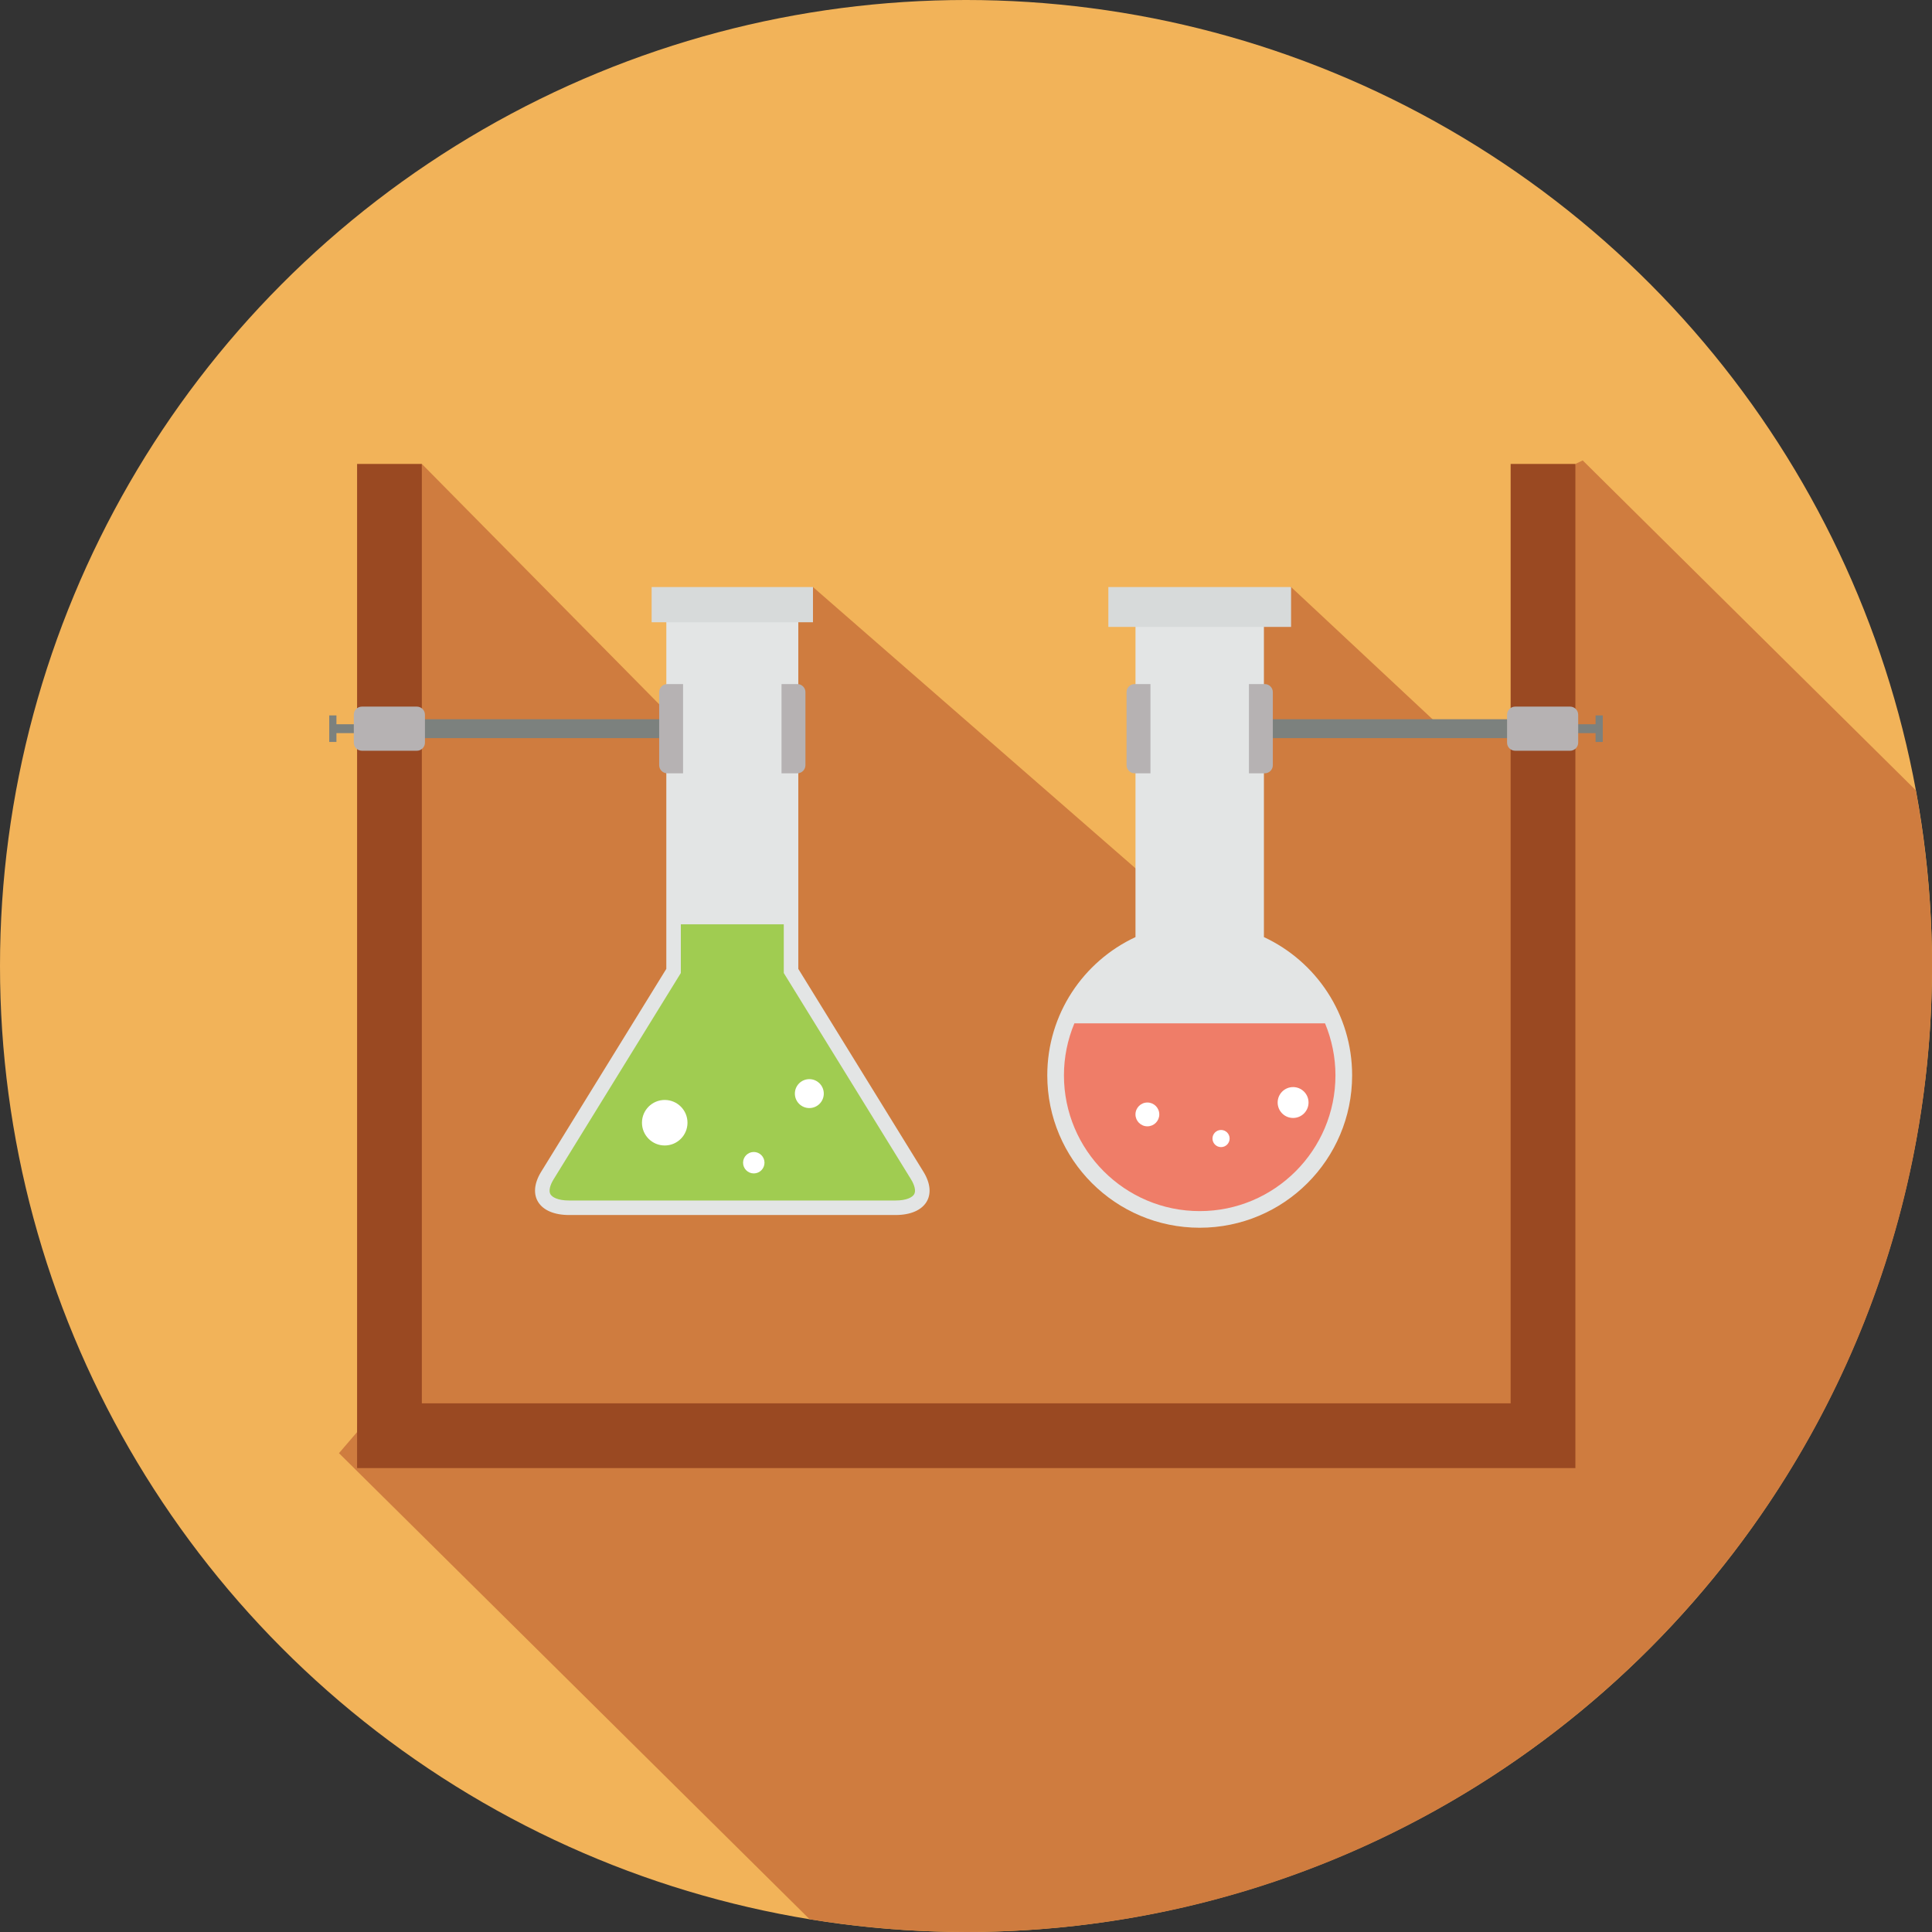 <?xml version="1.0" encoding="utf-8"?>
<!-- Generator: Adobe Illustrator 16.0.0, SVG Export Plug-In . SVG Version: 6.00 Build 0)  -->
<!DOCTYPE svg PUBLIC "-//W3C//DTD SVG 1.1//EN" "http://www.w3.org/Graphics/SVG/1.1/DTD/svg11.dtd">
<svg version="1.1" id="Layer_1" xmlns="http://www.w3.org/2000/svg" xmlns:xlink="http://www.w3.org/1999/xlink" x="0px" y="0px"
	 width="128px" height="128px" viewBox="0 0 128 128" enable-background="new 0 0 128 128" xml:space="preserve">
<rect x="0" y="0" width="128" height="128" fill="#333333" stroke="none"/>
<g>
	<circle fill="#F2B359" cx="64" cy="64" r="64"/>
	<path fill="#CF7C3F" d="M104.859,30.505l-0.485,0.232l-4.29,17.694l-4.506-0.154l-10.041-9.385l-6.054,1.321v21.024L53.862,38.893
		l-5.876,12.134L27.948,30.737l-4.29,64.143l-1.2,1.396l31.179,30.877C57.011,127.702,60.47,128,64,128c35.348,0,64-28.653,64-64
		c0-3.979-0.382-7.866-1.076-11.645L104.859,30.505z"/>
	<g>
		<g>
			<path fill="#E3E5E5" d="M75.229,62.085V40.301h8.509v21.784c3.451,1.606,5.844,5.104,5.844,9.159
				c0,5.577-4.521,10.097-10.098,10.097s-10.099-4.52-10.099-10.097C69.385,67.189,71.778,63.691,75.229,62.085z"/>
			<path fill="#EF7D68" d="M87.787,67.8c0.448,1.076,0.69,2.243,0.69,3.444c0,4.96-4.033,8.995-8.994,8.995
				c-4.96,0-8.994-4.035-8.994-8.995c0-1.201,0.242-2.368,0.691-3.444H87.787z"/>
			<circle fill="#FFFFFF" cx="85.671" cy="73.045" r="1.023"/>
			<circle fill="#FFFFFF" cx="80.898" cy="75.431" r="0.568"/>
			<circle fill="#FFFFFF" cx="76.017" cy="73.833" r="0.789"/>
			<rect x="73.431" y="38.893" fill="#D7DADA" width="12.106" height="2.642"/>
		</g>
		<path fill="#E3E5E5" d="M61.18,77.631l-8.29-13.44V40.808h-8.745V64.19l-8.29,13.44c-0.973,1.577-0.144,2.868,1.845,2.868h21.636
			C61.322,80.499,62.152,79.208,61.18,77.631z"/>
		<path fill="#A0CC51" d="M51.927,64.464v-3.226h-6.82v3.226l-8.432,13.673c-0.248,0.403-0.328,0.769-0.211,0.978
			c0.114,0.205,0.498,0.421,1.235,0.421h21.636c0.737,0,1.121-0.216,1.234-0.421c0.117-0.209,0.037-0.574-0.209-0.978L51.927,64.464
			z"/>
		<circle fill="#FFFFFF" cx="49.94" cy="77.032" r="0.71"/>
		<circle fill="#FFFFFF" cx="44.04" cy="74.383" r="1.508"/>
		<circle fill="#FFFFFF" cx="53.62" cy="72.454" r="0.958"/>
		<rect x="43.172" y="38.893" fill="#D7DADA" width="10.69" height="2.333"/>
		<g>
			<g>
				<polygon fill="#9A4922" points="104.374,97.264 23.658,97.264 23.658,30.737 27.948,30.737 27.948,92.974 100.084,92.974 
					100.084,30.737 104.374,30.737 				"/>
			</g>
		</g>
		<rect x="27.948" y="47.651" fill="#7C817E" width="16.092" height="1.252"/>
		<rect x="22.186" y="47.983" fill="#7C817E" width="1.473" height="0.588"/>
		<path fill="#B6B2B3" d="M28.154,49.202c0,0.295-0.241,0.537-0.536,0.537h-3.641c-0.295,0-0.536-0.242-0.536-0.537v-1.85
			c0-0.295,0.241-0.537,0.536-0.537h3.641c0.295,0,0.536,0.242,0.536,0.537V49.202z"/>
		<rect x="21.813" y="47.398" fill="#7C817E" width="0.477" height="1.758"/>
		<g>
			<path fill="#B6B2B3" d="M45.255,45.321h-1.047c-0.295,0-0.536,0.24-0.536,0.535v4.842c0,0.295,0.241,0.535,0.536,0.535h1.047
				V45.321z"/>
			<path fill="#B6B2B3" d="M51.778,45.321h1.049c0.294,0,0.535,0.24,0.535,0.535v4.842c0,0.295-0.241,0.535-0.535,0.535h-1.049
				V45.321z"/>
		</g>
		<rect x="83.96" y="47.651" fill="#7C817E" width="16.092" height="1.252"/>
		<rect x="104.342" y="47.983" fill="#7C817E" width="1.473" height="0.588"/>
		<path fill="#B6B2B3" d="M99.847,49.202c0,0.295,0.24,0.537,0.536,0.537h3.64c0.295,0,0.536-0.242,0.536-0.537v-1.85
			c0-0.295-0.241-0.537-0.536-0.537h-3.64c-0.296,0-0.536,0.242-0.536,0.537V49.202z"/>
		<rect x="105.711" y="47.398" fill="#7C817E" width="0.476" height="1.758"/>
		<g>
			<path fill="#B6B2B3" d="M82.745,45.321h1.047c0.295,0,0.536,0.24,0.536,0.535v4.842c0,0.295-0.241,0.535-0.536,0.535h-1.047
				V45.321z"/>
			<path fill="#B6B2B3" d="M76.221,45.321h-1.048c-0.294,0-0.535,0.24-0.535,0.535v4.842c0,0.295,0.241,0.535,0.535,0.535h1.048
				V45.321z"/>
		</g>
	</g>
</g>
</svg>
